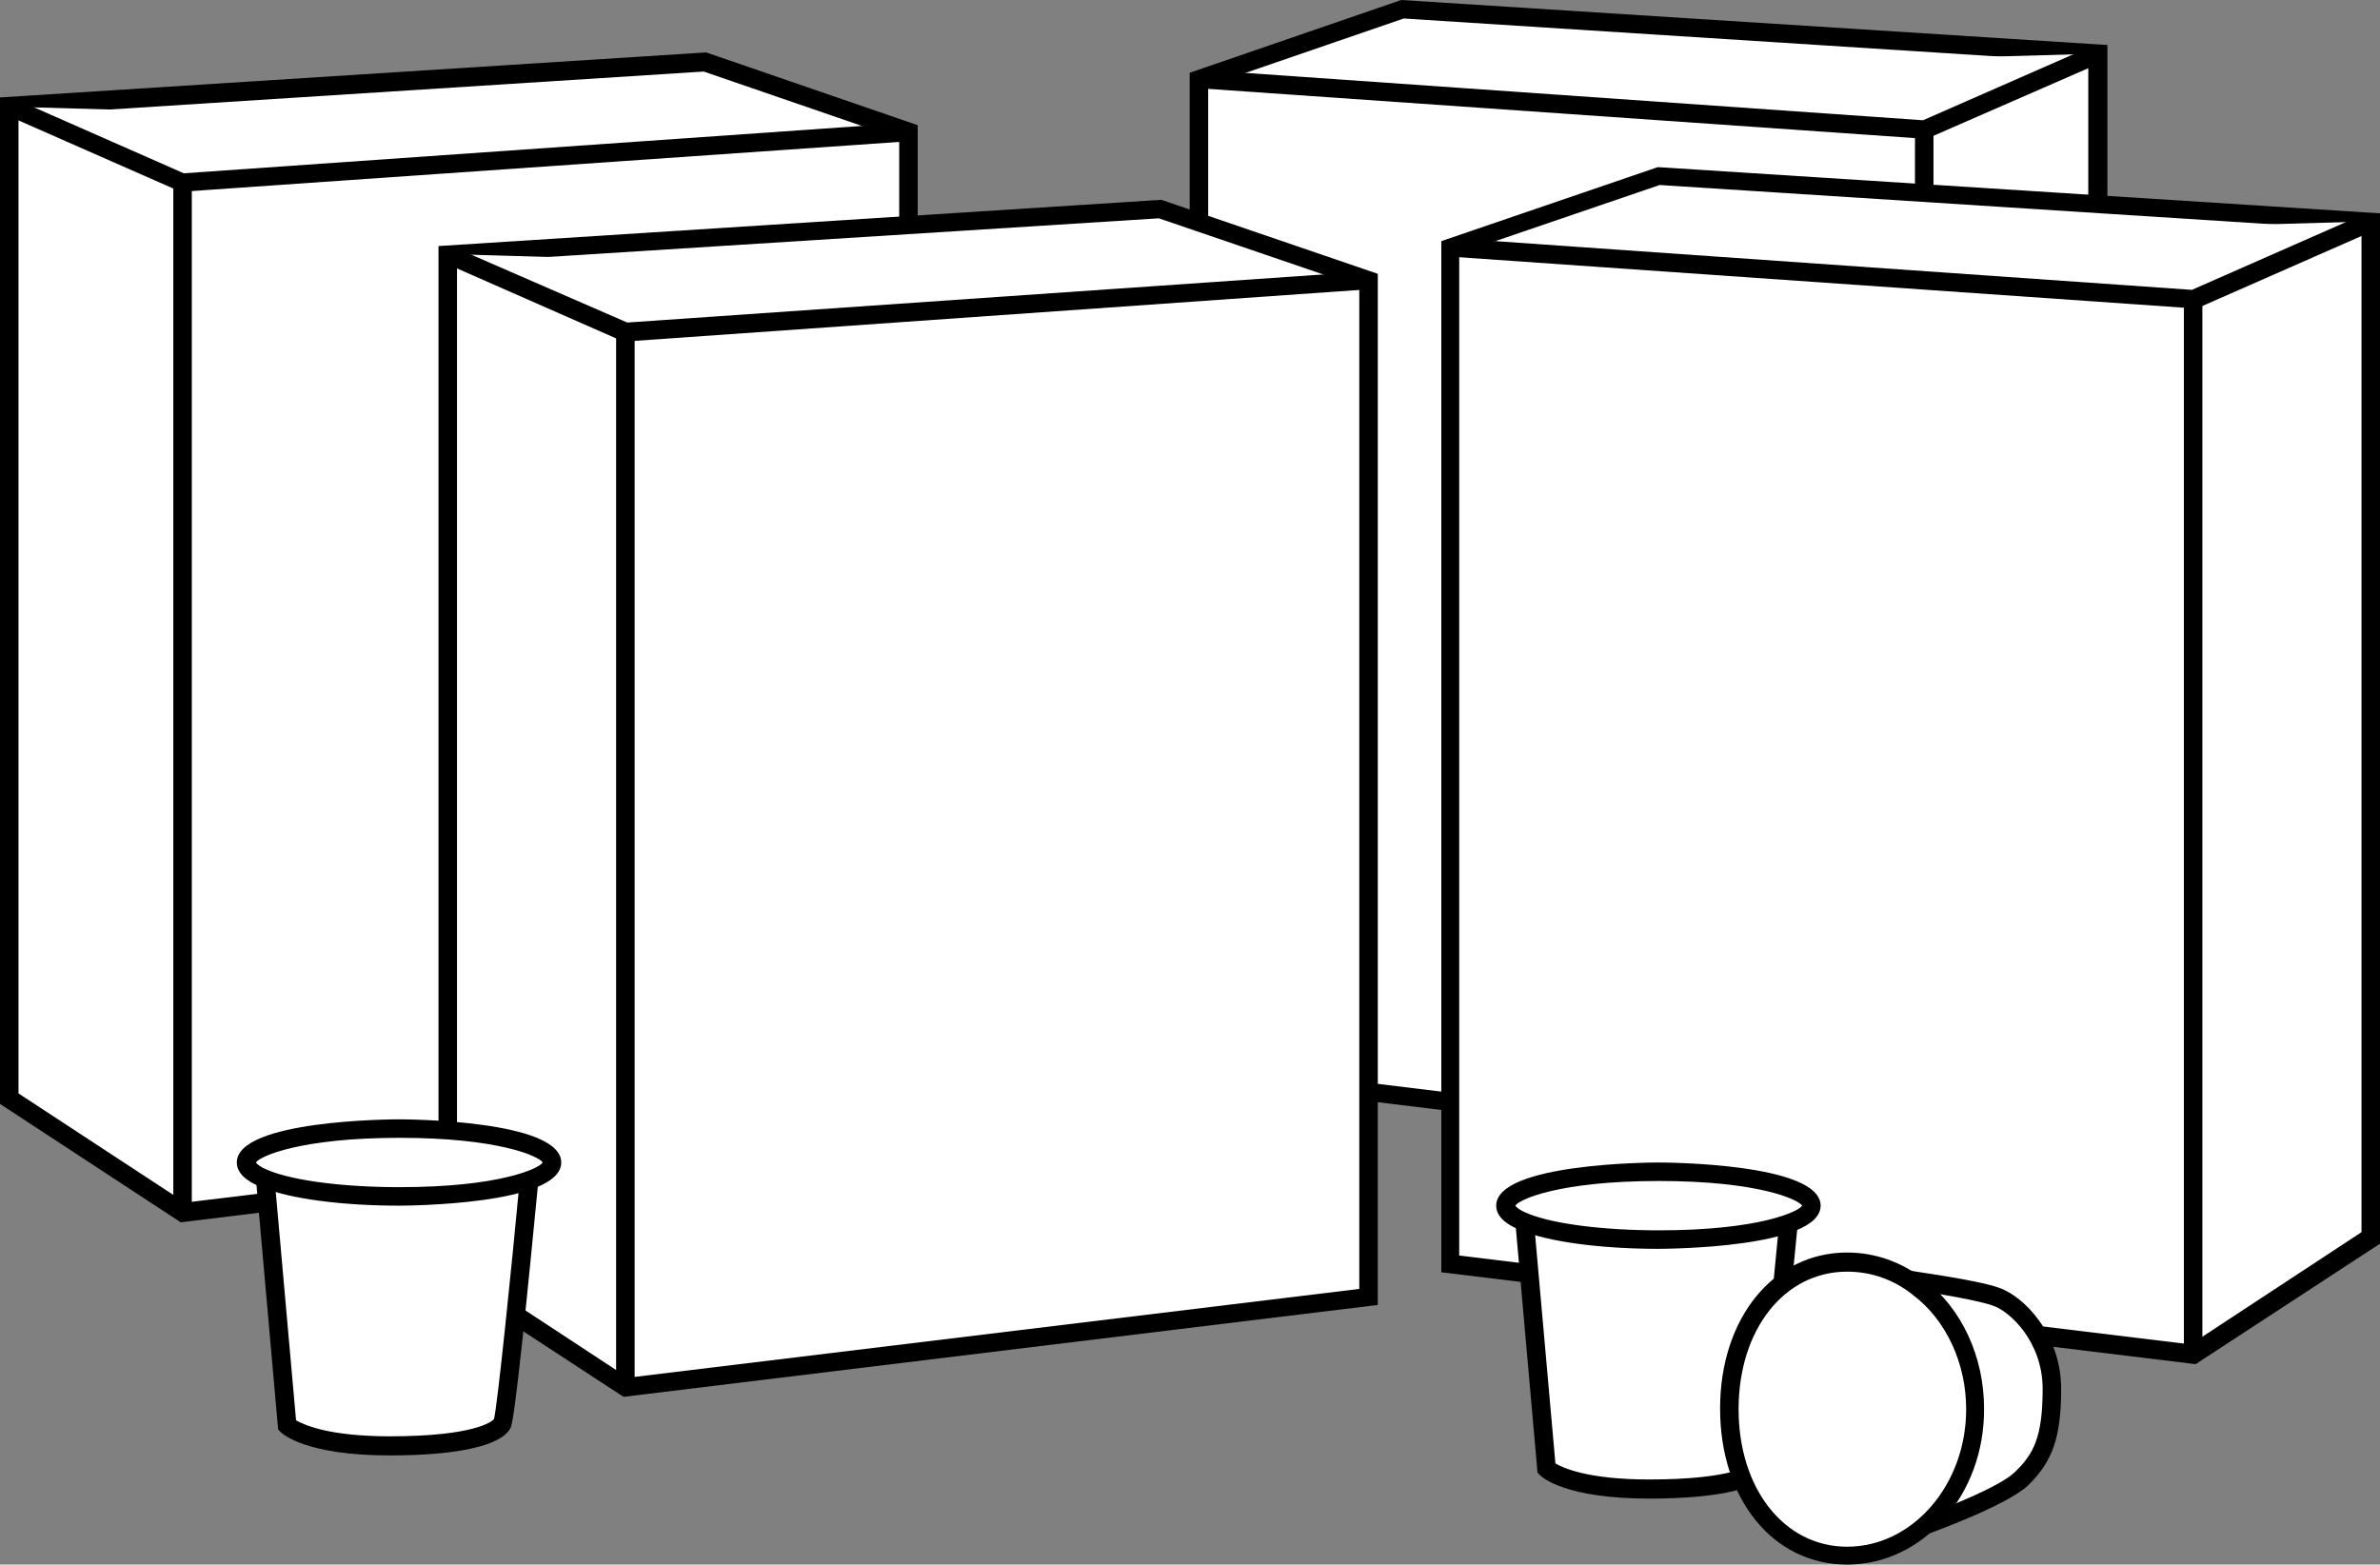 <?xml version="1.0" encoding="utf-8"?>
<!-- Generator: Adobe Illustrator 27.5.0, SVG Export Plug-In . SVG Version: 6.00 Build 0)  -->
<svg version="1.1" id="Layer_1" xmlns="http://www.w3.org/2000/svg" xmlns:xlink="http://www.w3.org/1999/xlink" x="0px" y="0px"
	 viewBox="0 0 385.9 253.7" style="enable-background:new 0 0 385.9 253.7;" xml:space="preserve">
<rect x="0" y="0" width="385.9" height="253.7" fill="#808080" stroke="none"/>
<style type="text/css">
	.st0{fill:#FFFFFF;}
</style>
<g>
	<g>
		<g>
			<polygon class="st0" points="340.2,8.7 340.2,169.6 312,188.1 194.4,173.7 194.4,12.8 227.4,1.5 			"/>
			<path d="M312.4,189.6l-119.5-14.6V11.8L227.2,0l114.5,7.3v163.1L312.4,189.6z M195.9,172.4l115.7,14.1l27-17.7V10.1L227.6,3
				l-31.7,10.9V172.4z"/>
		</g>
		<g>
			<polyline class="st0" points="340.2,8.7 312.1,21 194.4,12.8 			"/>
			<polygon points="312.4,22.5 312,22.5 194.3,14.3 194.5,11.3 311.8,19.5 339.6,7.3 340.8,10.1 			"/>
		</g>
		<g>
			<line class="st0" x1="312.1" y1="21" x2="312" y2="188.1"/>
			<rect x="310.5" y="21" width="3" height="167"/>
		</g>
	</g>
	<g>
		<g>
			<polygon class="st0" points="1.5,17.3 1.5,178.2 29.7,196.6 147.3,182.3 147.3,21.4 114.3,10.1 			"/>
			<path d="M29.3,198.2L0,179V15.8l114.5-7.3l34.3,11.8v163.3L29.3,198.2z M3,177.3l27,17.7L145.8,181V22.5l-31.7-10.9L3,18.7V177.3
				z"/>
		</g>
		<g>
			<polyline class="st0" points="1.5,17.3 29.6,29.6 147.3,21.4 			"/>
			<polygon points="29.3,31.1 0.9,18.6 2.1,15.9 29.8,28.1 147.2,19.9 147.4,22.9 			"/>
		</g>
		<g>
			<line class="st0" x1="29.6" y1="29.6" x2="29.7" y2="196.6"/>
			<rect x="28.1" y="29.6" width="3" height="167"/>
		</g>
	</g>
	<g>
		<g>
			<polygon class="st0" points="72.6,41.2 72.6,206 101.5,224.9 221.9,210.2 221.9,45.5 188.1,33.9 			"/>
			<path d="M101.1,226.5l-30-19.6v-167l117.2-7.5l35.1,12v167.2L101.1,226.5z M74.1,205.2l27.7,18.2l118.6-14.4V46.5l-32.5-11.1
				L74.1,42.6V205.2z"/>
		</g>
		<g>
			<polyline class="st0" points="72.6,41.2 101.4,53.8 221.9,45.5 			"/>
			<polygon points="101.1,55.4 72,42.6 73.2,39.9 101.7,52.3 221.8,44 222,46.9 			"/>
		</g>
		<g>
			<line class="st0" x1="101.4" y1="53.8" x2="101.5" y2="224.9"/>
			<rect x="99.9" y="53.8" width="3" height="171.1"/>
		</g>
	</g>
	<g>
		<g>
			<polygon class="st0" points="384.4,35.9 384.4,200.7 355.6,219.6 235.2,204.9 235.2,40.1 269,28.6 			"/>
			<path d="M356,221.2l-122.3-14.9V39.1l35.1-12l117.2,7.5v167L356,221.2z M236.7,203.6L355.2,218l27.7-18.2V37.3l-113.8-7.3
				l-32.5,11.1V203.6z"/>
		</g>
		<g>
			<polyline class="st0" points="384.4,35.9 355.7,48.5 235.2,40.1 			"/>
			<polygon points="356,50.1 355.6,50 235,41.6 235.3,38.6 355.4,47 383.8,34.5 385.1,37.3 			"/>
		</g>
		<g>
			<line class="st0" x1="355.7" y1="48.5" x2="355.6" y2="219.6"/>
			<rect x="354.1" y="48.5" width="3" height="171.1"/>
		</g>
	</g>
	<g>
		<g>
			<g>
				<path class="st0" d="M247.2,198.1l3.6,40.1c0,0,3.3,3.3,16.6,3.3c13.3,0,17.6-2.3,18.3-3.7c0.7-1.3,4.3-39.5,4.3-39.5"/>
				<path d="M267.4,243c-13.5,0-17.3-3.4-17.7-3.8l-0.4-0.4l-3.6-40.6l3-0.3l3.5,39.4c1.2,0.7,5.2,2.6,15.2,2.6
					c13.7,0,16.6-2.4,16.9-2.8c0.6-2.5,2.9-25.1,4.2-39l3,0.3c-1.7,17.6-3.8,38.8-4.5,40.1C285.6,241.4,278.5,243,267.4,243z"/>
			</g>
			<g>
				<path class="st0" d="M293.7,195.5c0,3-11.1,5.5-24.8,5.5c-9.4,0-17.5-1.1-21.7-2.8c-2-0.8-3.1-1.7-3.1-2.6
					c0-3,11.1-5.5,24.8-5.5C282.6,190,293.7,192.4,293.7,195.5z"/>
				<path d="M268.9,202.5c-9.2,0-17.7-1.1-22.3-3c-1-0.4-4-1.6-4-4c0-6.9,25.2-7,26.3-7s26.3,0.1,26.3,7
					C295.2,202.4,270,202.5,268.9,202.5z M245.7,195.5c0.1,0.2,0.6,0.7,2.1,1.3c4.2,1.7,12.3,2.7,21.2,2.7c16.1,0,22.6-3,23.2-4
					c-0.6-1-7.1-4-23.2-4C252.8,191.5,246.3,194.5,245.7,195.5z"/>
			</g>
		</g>
		<g>
			<g>
				<path class="st0" d="M309.2,207.4c0,0,10.8,1.5,14.4,2.7s9.1,6.9,9.1,15s-1.5,11.3-4.9,14.6c-3.4,3.3-15.5,7.6-15.5,7.6"/>
				<path d="M312.7,248.7l-1-2.8c3.3-1.2,12.4-4.7,15-7.2c3-2.9,4.5-5.6,4.5-13.5c0-7.6-5.3-12.6-8.1-13.5c-3.4-1.2-14-2.7-14.1-2.7
					l0.4-3c0.4,0.1,11,1.5,14.7,2.8c4.1,1.4,10.1,7.6,10.1,16.4c0,7.9-1.4,11.8-5.4,15.7C325.2,244.2,313.2,248.5,312.7,248.7z"/>
			</g>
			<g>
				<path class="st0" d="M320.3,228.5c0,13.1-9.3,23.8-20.8,23.8c-11.5,0-19.1-10.6-19.1-23.8s7.7-23.8,19.1-23.8
					c4.3,0,8.3,1.5,11.6,4.1C316.7,213,320.3,220.3,320.3,228.5z"/>
				<path d="M299.5,253.7c-12,0-20.6-10.6-20.6-25.3s8.7-25.3,20.6-25.3c4.5,0,8.8,1.5,12.5,4.4c6.1,4.7,9.7,12.5,9.7,20.9
					C321.8,242.4,311.8,253.7,299.5,253.7z M299.5,206.2c-10.2,0-17.6,9.4-17.6,22.3c0,12.9,7.4,22.3,17.6,22.3
					c10.6,0,19.3-10,19.3-22.3c0-7.4-3.2-14.4-8.6-18.5C307.1,207.5,303.4,206.2,299.5,206.2z"/>
			</g>
		</g>
	</g>
	<g>
		<g>
			<g>
				<path class="st0" d="M43,191.1l3.6,40.1c0,0,3.3,3.3,16.6,3.3s17.6-2.3,18.3-3.7c0.7-1.3,4.3-39.5,4.3-39.5"/>
				<path d="M63.2,236c-13.5,0-17.3-3.4-17.7-3.8l-0.4-0.4l-3.6-40.6l3-0.3l3.5,39.4c1.2,0.7,5.2,2.6,15.2,2.6
					c13.7,0,16.6-2.4,16.9-2.8c0.6-2.5,2.9-25.1,4.2-39l3,0.3c-1.7,17.6-3.8,38.8-4.5,40.1C81.4,234.4,74.3,236,63.2,236z"/>
			</g>
			<g>
				<path class="st0" d="M89.5,188.5c0,3-11.1,5.5-24.8,5.5c-9.4,0-17.5-1.1-21.7-2.8c-2-0.8-3.1-1.7-3.1-2.6c0-3,11.1-5.5,24.8-5.5
					S89.5,185.4,89.5,188.5z"/>
				<path d="M64.7,195.5c-9.2,0-17.7-1.1-22.3-3c-1-0.4-4-1.6-4-4c0-6.9,25.2-7,26.3-7c1.1,0,26.3,0.1,26.3,7
					C91,195.4,65.8,195.5,64.7,195.5z M41.5,188.5c0.1,0.2,0.6,0.7,2.1,1.3c4.2,1.7,12.3,2.7,21.2,2.7c16.1,0,22.6-3,23.2-4
					c-0.6-1-7.1-4-23.2-4C48.7,184.5,42.1,187.5,41.5,188.5z"/>
			</g>
		</g>
	</g>
</g>
</svg>
